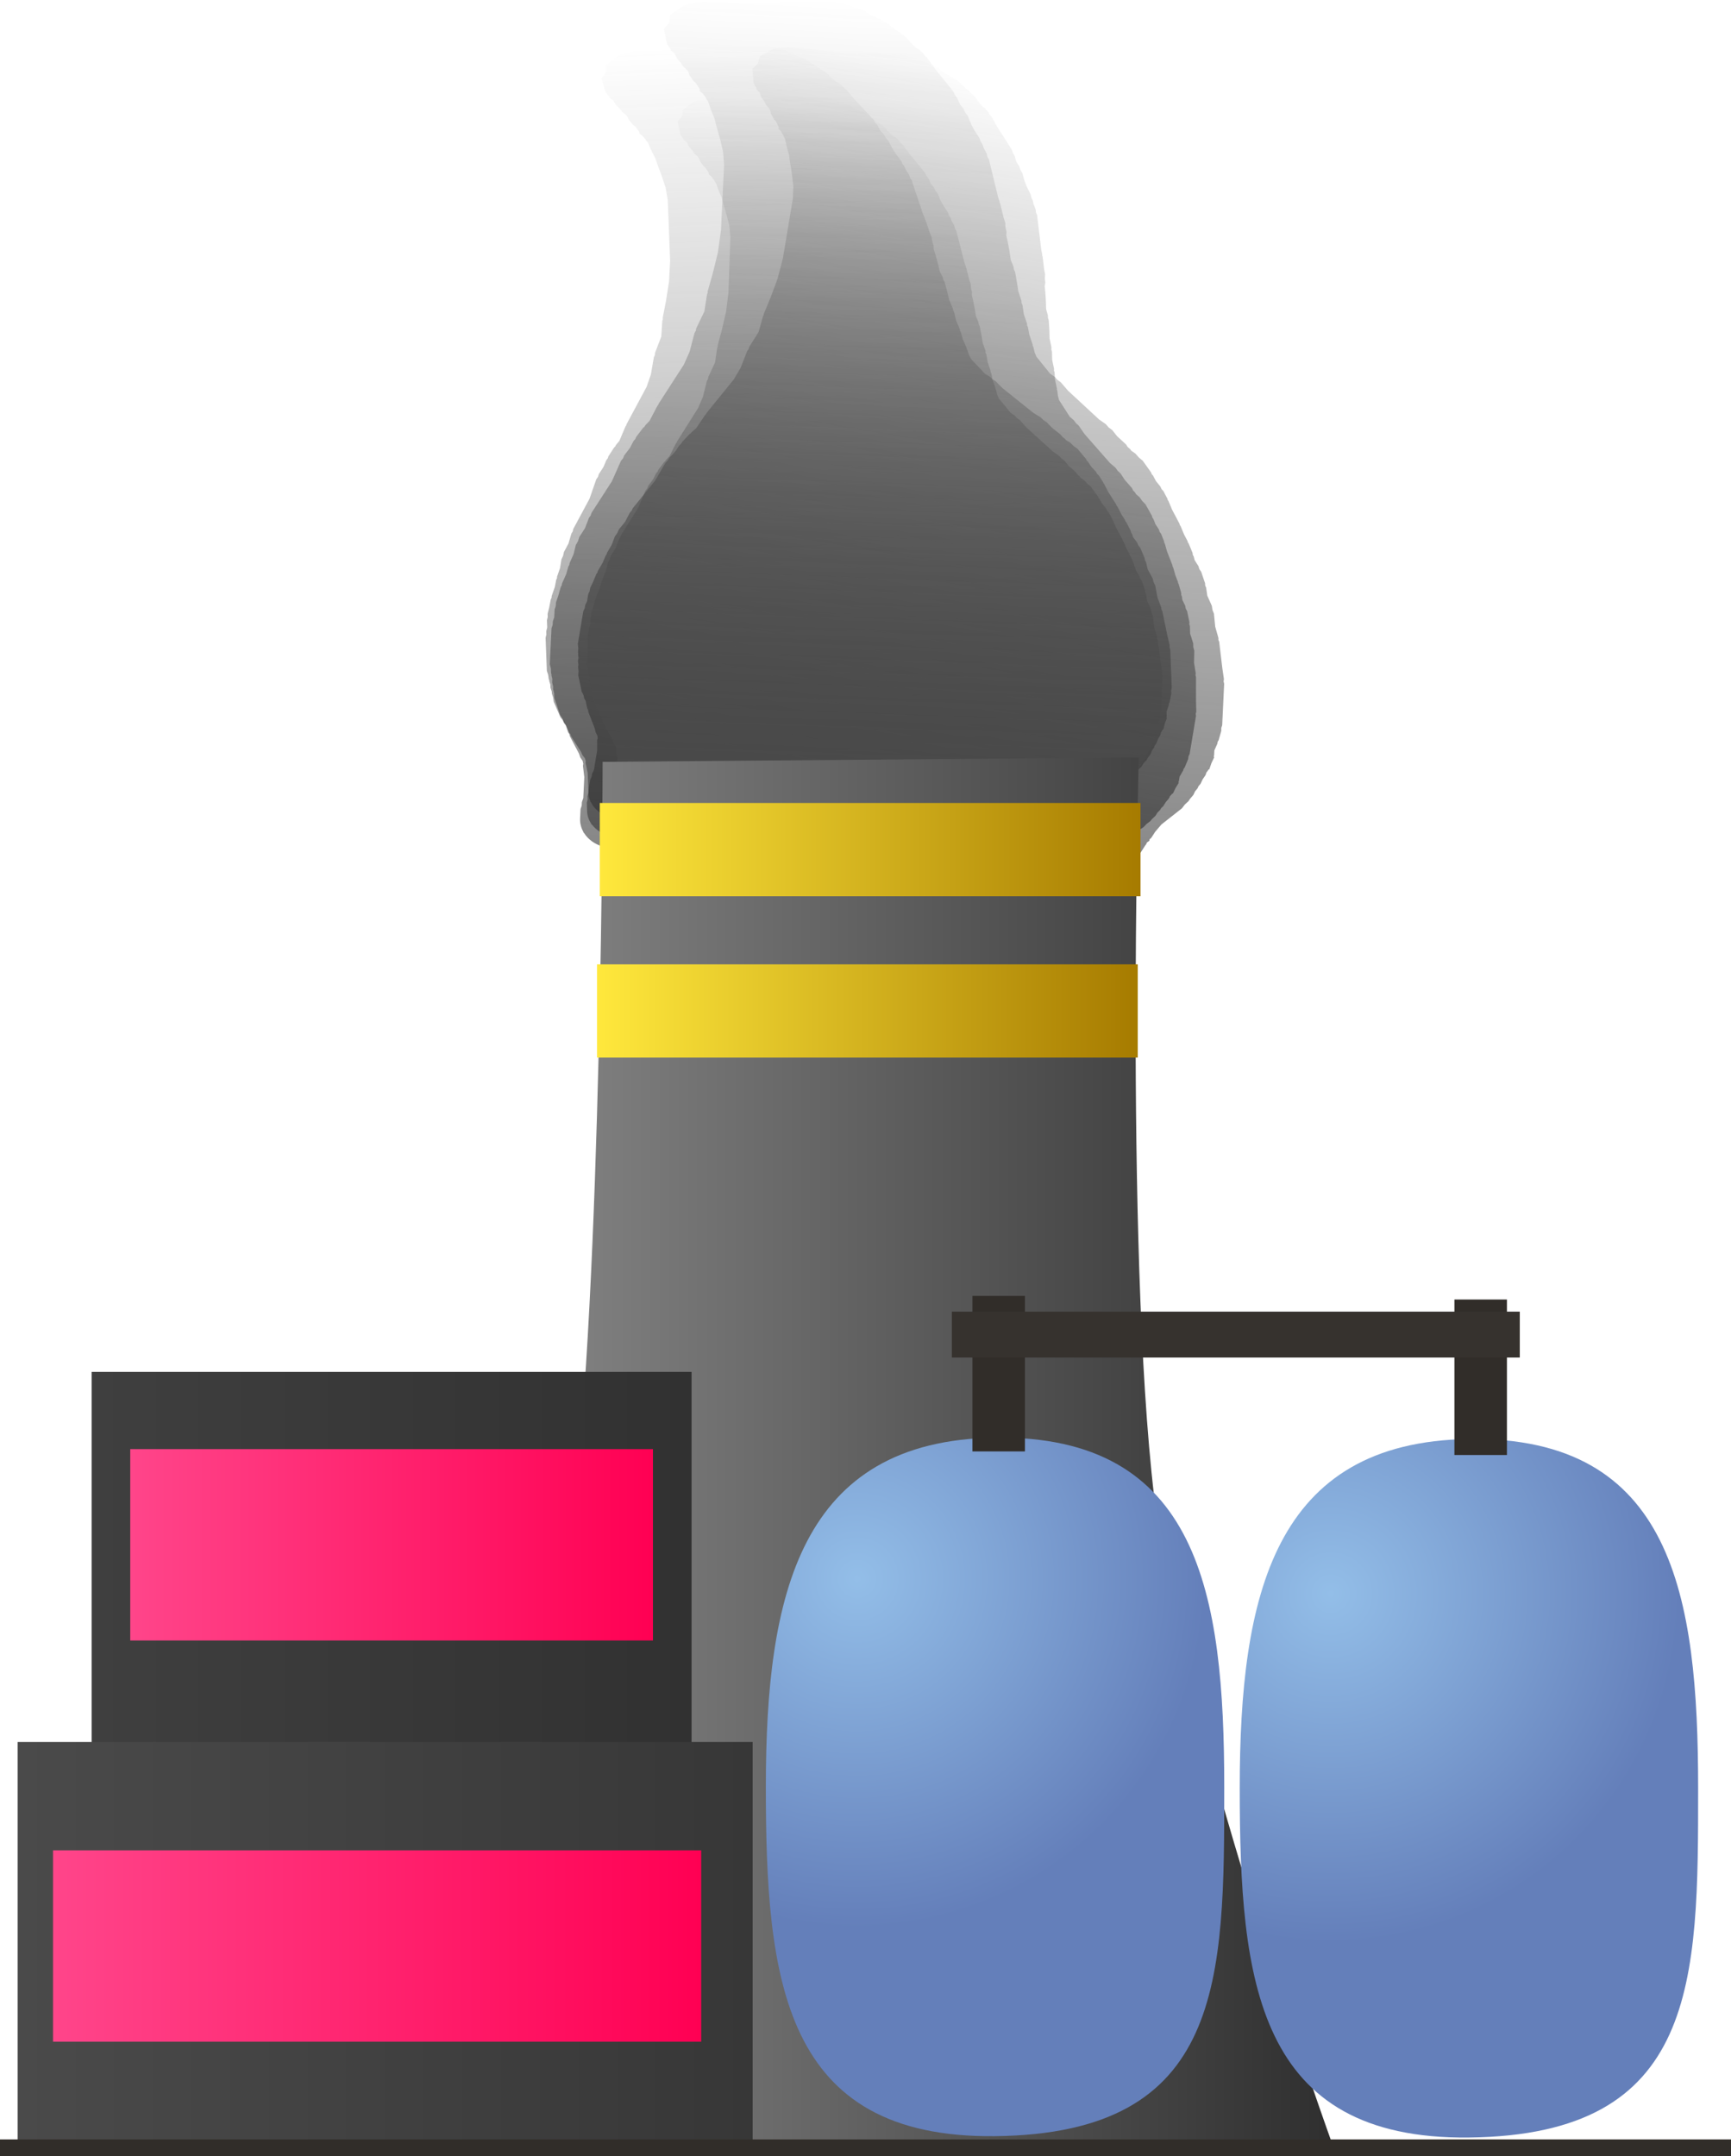 <svg version="1.1" xmlns="http://www.w3.org/2000/svg" xmlns:xlink="http://www.w3.org/1999/xlink" width="134.499" height="167.501" viewBox="0,0,134.499,167.501"><defs><linearGradient x1="237.586" y1="15.948" x2="240.087" y2="80.274" gradientUnits="userSpaceOnUse" id="color-1"><stop offset="0" stop-color="#4a4a4a" stop-opacity="0"/><stop offset="1" stop-color="#4a4a4a" stop-opacity="0.655"/></linearGradient><linearGradient x1="244.143" y1="13.09" x2="240.837" y2="82.642" gradientUnits="userSpaceOnUse" id="color-2"><stop offset="0" stop-color="#292929" stop-opacity="0"/><stop offset="1" stop-color="#292929" stop-opacity="0.588"/></linearGradient><linearGradient x1="249.646" y1="17.936" x2="238.982" y2="81.648" gradientUnits="userSpaceOnUse" id="color-3"><stop offset="0" stop-color="#383838" stop-opacity="0"/><stop offset="1" stop-color="#383838" stop-opacity="0.761"/></linearGradient><linearGradient x1="242.274" y1="20.441" x2="240.188" y2="79.802" gradientUnits="userSpaceOnUse" id="color-4"><stop offset="0" stop-color="#4b4b4b" stop-opacity="0"/><stop offset="1" stop-color="#4b4b4b" stop-opacity="0.753"/></linearGradient><linearGradient x1="205.376" y1="125.569" x2="276.302" y2="125.569" gradientUnits="userSpaceOnUse" id="color-5"><stop offset="0" stop-color="#909090"/><stop offset="1" stop-color="#2f2f2f"/></linearGradient><linearGradient x1="179.87" y1="149.528" x2="226.484" y2="149.528" gradientUnits="userSpaceOnUse" id="color-6"><stop offset="0" stop-color="#3f3f3f"/><stop offset="1" stop-color="#313131"/></linearGradient><linearGradient x1="203.177" y1="119.398" x2="203.177" y2="179.658" gradientUnits="userSpaceOnUse" id="color-7"><stop offset="0" stop-color="#348317"/><stop offset="1" stop-color="#3c5b0d"/></linearGradient><radialGradient cx="239.347" cy="135.475" r="27.132" gradientUnits="userSpaceOnUse" id="color-8"><stop offset="0" stop-color="#93bee8"/><stop offset="1" stop-color="#647fba"/></radialGradient><linearGradient x1="250.065" y1="124.508" x2="250.065" y2="178.768" gradientUnits="userSpaceOnUse" id="color-9"><stop offset="0" stop-color="#348317"/><stop offset="1" stop-color="#3c5b0d"/></linearGradient><radialGradient cx="276.146" cy="136.634" r="27.132" gradientUnits="userSpaceOnUse" id="color-10"><stop offset="0" stop-color="#93bee8"/><stop offset="1" stop-color="#647fba"/></radialGradient><linearGradient x1="286.886" y1="124.613" x2="286.886" y2="178.873" gradientUnits="userSpaceOnUse" id="color-11"><stop offset="0" stop-color="#348317"/><stop offset="1" stop-color="#3c5b0d"/></linearGradient><linearGradient x1="250.348" y1="113.497" x2="250.348" y2="125.576" gradientUnits="userSpaceOnUse" id="color-12"><stop offset="0" stop-color="#348317"/><stop offset="1" stop-color="#3c5b0d"/></linearGradient><linearGradient x1="287.799" y1="113.777" x2="287.799" y2="125.855" gradientUnits="userSpaceOnUse" id="color-13"><stop offset="0" stop-color="#348317"/><stop offset="1" stop-color="#3c5b0d"/></linearGradient><linearGradient x1="219.355" y1="78.828" x2="261.369" y2="78.828" gradientUnits="userSpaceOnUse" id="color-14"><stop offset="0" stop-color="#ffe83c"/><stop offset="1" stop-color="#a67b00"/></linearGradient><linearGradient x1="240.362" y1="75.206" x2="240.362" y2="82.45" gradientUnits="userSpaceOnUse" id="color-15"><stop offset="0" stop-color="#348317"/><stop offset="1" stop-color="#3c5b0d"/></linearGradient><linearGradient x1="219.139" y1="91.362" x2="261.153" y2="91.362" gradientUnits="userSpaceOnUse" id="color-16"><stop offset="0" stop-color="#ffe83c"/><stop offset="1" stop-color="#a67b00"/></linearGradient><linearGradient x1="240.146" y1="87.74" x2="240.146" y2="94.984" gradientUnits="userSpaceOnUse" id="color-17"><stop offset="0" stop-color="#348317"/><stop offset="1" stop-color="#3c5b0d"/></linearGradient><linearGradient x1="174.12" y1="163.903" x2="231.234" y2="163.903" gradientUnits="userSpaceOnUse" id="color-18"><stop offset="0" stop-color="#4a4a4a"/><stop offset="1" stop-color="#373737"/></linearGradient><linearGradient x1="202.677" y1="148.148" x2="202.677" y2="179.658" gradientUnits="userSpaceOnUse" id="color-19"><stop offset="0" stop-color="#348317"/><stop offset="1" stop-color="#3c5b0d"/></linearGradient><linearGradient x1="182.87" y1="132.83" x2="223.484" y2="132.83" gradientUnits="userSpaceOnUse" id="color-20"><stop offset="0" stop-color="#ff458a"/><stop offset="1" stop-color="#ff0053"/></linearGradient><linearGradient x1="203.177" y1="125.398" x2="203.177" y2="140.263" gradientUnits="userSpaceOnUse" id="color-21"><stop offset="0" stop-color="#348317"/><stop offset="1" stop-color="#3c5b0d"/></linearGradient><linearGradient x1="176.87" y1="163.997" x2="227.234" y2="163.997" gradientUnits="userSpaceOnUse" id="color-22"><stop offset="0" stop-color="#ff458a"/><stop offset="1" stop-color="#ff0053"/></linearGradient><linearGradient x1="202.052" y1="156.564" x2="202.052" y2="171.429" gradientUnits="userSpaceOnUse" id="color-23"><stop offset="0" stop-color="#348317"/><stop offset="1" stop-color="#3c5b0d"/></linearGradient><linearGradient x1="240" y1="179.02" x2="240" y2="180.331" gradientUnits="userSpaceOnUse" id="color-24"><stop offset="0" stop-color="#348317"/><stop offset="1" stop-color="#3c5b0d"/></linearGradient></defs><g transform="translate(-172.75,-12.83)"><g data-paper-data="{&quot;isPaintingLayer&quot;:true}" fill-rule="nonzero" stroke-linecap="butt" stroke-linejoin="miter" stroke-miterlimit="10" stroke-dasharray="" stroke-dashoffset="0" style="mix-blend-mode: normal"><path d="M218.739,76.887l-0.032,-0.014l-0.019,-0.058c-0.19,-0.281 -0.305,-0.605 -0.318,-0.952l-0.026,-0.679l0.062,-0.245l-0.01,-0.251l0.076,-0.302l-0.059,-1.505l-0.166,-0.803l0.012,-0.146l-0.047,-0.141l-0.001,-0.018l-0.027,-0.058l-0.18,-0.225l-0.116,-0.267l-0.766,-1.207l-0.043,-0.142l-0.097,-0.121l-0.238,-0.549l-0.148,-0.176l-0.117,-0.253l-0.18,-0.225l-0.524,-1.208l-0.042,-0.325l-0.105,-0.315l-0.006,-0.157l-0.099,-0.297l-0.01,-0.251l-0.081,-0.241l-0.003,-0.077l-0.04,-0.093l-0.042,-0.325l-0.105,-0.315l-0.1,-2.578l0.062,-0.245l-0.01,-0.251l0.076,-0.302l-0.022,-0.564l0.062,-0.245l-0.01,-0.251l0.126,-0.5l0.123,-0.635l0.06,-0.118l0.007,-0.129l0.244,-0.702l0.108,-0.558l0.06,-0.118l0.007,-0.129l0.233,-0.67l0.103,-0.66l0.131,-0.283l0.066,-0.299l0.352,-0.656l0.227,-0.775l0.105,-0.168l0.041,-0.187l1.264,-2.352l0.524,-1.508l0.134,-0.193l0.068,-0.217l0.357,-0.549l0.226,-0.534l0.108,-0.137l0.05,-0.159l0.45,-0.692l0.086,-0.078l0.045,-0.1l0.275,-0.336l0.475,-1.122l0.056,-0.072l0.019,-0.085l1.56,-2.904l0.333,-0.957l0.235,-1.359l0.078,-0.161l0.014,-0.174l0.481,-1.26l0.083,-1.233l0.039,-0.106l-0.01,-0.11l0.259,-1.334l0.235,-1.516l0.082,-1.601l-0.183,-4.695l-0.164,-0.97l-0.305,-0.912l-0.342,-0.909l-0.003,-0.035l-0.02,-0.03l-0.136,-0.405l-0.279,-0.543l-0.012,-0.06l-0.04,-0.051l-0.238,-0.549l-0.148,-0.176l-0.062,-0.135l-0.038,-0.005l-0.173,-0.216l-0.239,-0.164l-0.016,-0.155l-0.266,-0.332l-0.023,-0.053l-0.002,-0.003l-0.181,-0.131l-0.334,-0.398l-0.117,-0.253l-0.11,-0.137l-0.295,-0.236l-0.208,-0.275l-0.259,-0.241l-0.169,-0.267l-0.024,-0.078l-0.332,-0.227l-0.011,-0.101l-0.131,-0.123l-0.169,-0.267l-0.306,-1.017l0.345,-0.476l0.015,-0.56l0.906,-0.709l0.176,-0.081l0.013,-0.02l0.066,-0.016l0.058,-0.027l0.53,-0.117l0.527,-0.129l0.066,-0.002l0.066,-0.015l0.023,0.012l4.001,-0.114l1.257,-0.156l1.07,-0.162l0.171,0.01l0.165,-0.04l0.819,-0.023l0.348,-0.085l0.293,-0.008l0.282,-0.069l0.318,-0.009l0.287,0.053l0.293,-0.008l0.641,0.118l0.236,0.099l0.258,0.041l0.36,0.141l0.163,-0.043l0.268,0.127l0.299,0.055l0.096,0.133l0.409,0.194l0.184,0.047l0.274,0.138l0.303,0.083l0.487,0.258l0.165,0.146l0.208,0.099l0.156,0.125l0.286,0.152l0.165,0.146l0.208,0.099l0.328,0.262l0.129,0.17l0.181,0.131l0.056,0.067l0.082,0.043l0.165,0.146l0.208,0.099l0.328,0.262l0.129,0.17l0.181,0.131l0.628,0.75l1.451,1.544l0.132,0.244l0.193,0.213l0.217,0.423l0.3,0.319l0.132,0.244l0.193,0.213l0.304,0.592l0.248,0.391l0.453,0.599l0.085,0.212l0.148,0.185l0.116,0.267l0.258,0.407l0.065,0.217l0.131,0.194l0.875,2.616l0.143,0.329l0.01,0.079l0.047,0.069l0.335,1.001l0.143,0.329l0.042,0.325l0.105,0.315l0.011,0.292l0.099,0.297l0.002,0.05l0.027,0.044l0.185,0.674l-0.001,0.034l0.017,0.03l0.14,0.594l0.24,0.468l0.037,0.186l0.101,0.168l0.185,0.674l-0.001,0.034l0.017,0.03l0.154,0.653l0.284,0.655l0.021,0.161l0.081,0.146l0.154,0.653l0.284,0.655l0.017,0.128l0.069,0.114l0.151,0.551l0.298,0.686l0.01,0.079l0.047,0.069l0.136,0.405l0.152,0.296l1.082,1.151l0.372,0.222l0.198,0.195l0.246,0.15l0.576,0.575l2.406,1.923l0.512,0.306l0.222,0.219l0.27,0.175l0.392,0.416l0.697,0.557l0.129,0.17l0.181,0.131l0.096,0.114l0.317,0.189l0.265,0.26l0.307,0.223l0.667,0.796l0.055,0.12l0.102,0.095l0.236,0.372l0.363,0.386l0.091,0.168l0.146,0.136l0.339,0.534l0.025,0.084l0.062,0.068l0.304,0.592l0.63,0.993l0.025,0.084l0.062,0.068l0.304,0.592l0.292,0.459l0.025,0.084l0.062,0.068l0.344,0.67l0.028,0.138l0.082,0.121l0.083,0.247l0.31,0.41l0.085,0.212l0.148,0.185l0.349,0.805l0.021,0.161l0.081,0.146l0.134,0.569l0.392,0.714l0.064,0.281l0.131,0.263l0.172,0.926l0.298,0.791l0.011,0.141l0.067,0.129l0.387,1.868l0.185,0.787l-0.009,0.17l0.055,0.164l0.116,2.986l-0.05,0.198l0.019,0.202l-0.132,0.683l-0.06,0.118l-0.007,0.129l-0.176,0.506l0.014,0.348l-0.02,0.08l0.038,0.061l-0.164,0.437l-0.113,0.449l-0.069,0.036l-0.029,0.078l-0.084,0.116l-0.051,0.202l-0.18,0.313l-0.124,0.332l-0.134,0.184l-0.052,0.15l-0.162,0.234l-0.097,0.259l-0.224,0.308l-0.086,0.161l-0.24,0.256l-0.186,0.286l-1.374,1.255l-0.401,0.553l-0.235,0.437l-0.122,0.13l-0.003,0.102l-0.165,0.129l-0.012,0.055l-0.028,0.052l-0.014,0.057l-0.023,0.012l-0.528,0.983l-0.122,0.13l-0.003,0.102l-0.348,0.273l-0.112,0.119l-0.001,0.029l-0.099,0.078l-0.084,0.09l-0.034,0.003l-0.132,0.103l-0.112,0.119l-0.001,0.029l-0.099,0.078l-0.084,0.09l-0.034,0.003l-0.132,0.103l-0.295,0.315l-0.118,0.009l-0.143,0.112l-0.312,0.145l-0.166,0.037l-0.142,0.083l-0.942,0.298l-0.311,0.029l-0.011,0.005l-0.53,0.117l-0.527,0.129l-0.066,0.002l-0.066,0.015l-0.023,-0.012l-0.085,0.002l-0.415,0.083l-0.332,0.105l-0.381,0.036l-0.368,0.09l-0.725,0.021l-0.108,0.034l-0.381,0.036l-0.368,0.09l-0.09,0.003l-0.108,0.034l-0.093,0.009l-0.081,0.04l-0.63,0.154l-0.293,0.008l-0.282,0.069l-0.566,0.016l-0.108,0.034l-0.093,0.009l-0.081,0.04l-0.63,0.154l-0.293,0.008l-0.282,0.069l-1.352,0.038l-0.559,0.112l-0.237,-0.003l-0.228,0.056l-19.537,0.555l-0.375,-0.069l-0.383,-0.014l-0.964,-0.244l-0.059,-0.03l-0.146,0.004l-0.022,0.013l-0.067,-0.011l-0.066,0.002l-0.536,-0.098l-0.538,-0.086l-0.06,-0.024l-0.067,-0.012l-0.014,-0.019l-0.182,-0.071l-0.959,-0.656l-0.104,-0.997l-0.002,-0.003l0.002,-0.003l-0.065,-0.622c-0.59,-0.13 -1.094,-0.45 -1.415,-0.881z" fill="url(#color-1)" stroke="none" stroke-width="0.5"/><path d="M218.127,77.535l-0.033,-0.018l-0.015,-0.064c-0.179,-0.316 -0.272,-0.673 -0.254,-1.048l0.035,-0.734l0.089,-0.26l0.013,-0.271l0.11,-0.321l0.077,-1.627l-0.104,-0.877l0.027,-0.157l-0.038,-0.155l0.001,-0.02l-0.024,-0.064l-0.173,-0.254l-0.1,-0.296l-0.714,-1.354l-0.033,-0.156l-0.093,-0.137l-0.206,-0.609l-0.143,-0.2l-0.103,-0.281l-0.173,-0.254l-0.452,-1.338l-0.015,-0.354l-0.084,-0.347l0.008,-0.169l-0.079,-0.327l0.013,-0.271l-0.064,-0.266l0.004,-0.083l-0.035,-0.103l-0.015,-0.354l-0.084,-0.347l0.133,-2.788l0.089,-0.26l0.013,-0.271l0.11,-0.321l0.029,-0.609l0.089,-0.26l0.013,-0.271l0.182,-0.531l0.192,-0.677l0.076,-0.123l0.019,-0.138l0.328,-0.74l0.169,-0.594l0.076,-0.123l0.019,-0.138l0.314,-0.707l0.172,-0.705l0.168,-0.296l0.099,-0.318l0.441,-0.683l0.317,-0.821l0.129,-0.174l0.062,-0.199l1.583,-2.45l0.706,-1.591l0.162,-0.199l0.094,-0.229l0.437,-0.568l0.294,-0.561l0.129,-0.14l0.069,-0.168l0.55,-0.716l0.1,-0.078l0.058,-0.105l0.328,-0.343l0.617,-1.178l0.068,-0.074l0.028,-0.09l1.954,-3.026l0.448,-1.01l0.38,-1.449l0.099,-0.168l0.032,-0.186l0.637,-1.326l0.205,-1.325l0.051,-0.111l-0.001,-0.12l0.403,-1.421l0.395,-1.619l0.237,-1.721l0.241,-5.076l-0.087,-1.057l-0.244,-1.005l-0.285,-1.003l0,-0.038l-0.019,-0.034l-0.108,-0.447l-0.25,-0.605l-0.007,-0.066l-0.039,-0.057l-0.206,-0.609l-0.143,-0.2l-0.055,-0.15l-0.041,-0.008l-0.166,-0.245l-0.243,-0.193l-0.003,-0.168l-0.255,-0.376l-0.02,-0.059l-0.002,-0.003l-0.183,-0.154l-0.323,-0.452l-0.103,-0.281l-0.106,-0.155l-0.296,-0.274l-0.199,-0.311l-0.257,-0.278l-0.158,-0.299l-0.018,-0.086l-0.337,-0.268l-0.002,-0.11l-0.13,-0.141l-0.158,-0.299l-0.235,-1.117l0.417,-0.49l0.068,-0.603l1.043,-0.703l0.197,-0.076l0.015,-0.021l0.073,-0.013l0.066,-0.025l0.583,-0.09l0.58,-0.103l0.072,0.002l0.073,-0.011l0.023,0.015l4.326,0.15l1.37,-0.082l1.169,-0.102l0.184,0.023l0.182,-0.032l0.885,0.031l0.383,-0.068l0.317,0.011l0.311,-0.055l0.344,0.012l0.305,0.076l0.317,0.011l0.68,0.171l0.245,0.123l0.274,0.062l0.375,0.177l0.18,-0.035l0.277,0.155l0.318,0.08l0.091,0.15l0.424,0.238l0.194,0.063l0.283,0.168l0.319,0.11l0.501,0.311l0.165,0.168l0.215,0.12l0.156,0.145l0.295,0.183l0.165,0.168l0.215,0.12l0.33,0.305l0.123,0.193l0.183,0.154l0.054,0.076l0.084,0.052l0.165,0.168l0.215,0.12l0.33,0.305l0.123,0.193l0.183,0.154l0.608,0.852l1.421,1.764l0.119,0.272l0.188,0.242l0.195,0.471l0.294,0.365l0.119,0.272l0.188,0.242l0.273,0.659l0.231,0.438l0.433,0.677l0.072,0.235l0.143,0.21l0.1,0.296l0.24,0.456l0.05,0.239l0.123,0.219l0.699,2.882l0.123,0.365l0.004,0.086l0.044,0.078l0.268,1.103l0.123,0.365l0.015,0.354l0.084,0.347l-0.015,0.316l0.079,0.327l-0.003,0.054l0.025,0.049l0.137,0.74l-0.004,0.036l0.015,0.034l0.095,0.65l0.216,0.521l0.023,0.203l0.093,0.188l0.137,0.74l-0.004,0.036l0.015,0.034l0.105,0.715l0.246,0.726l0.007,0.175l0.074,0.163l0.105,0.715l0.246,0.726l0.006,0.139l0.064,0.128l0.112,0.604l0.257,0.761l0.004,0.086l0.044,0.078l0.108,0.447l0.137,0.33l1.06,1.315l0.381,0.265l0.196,0.224l0.252,0.178l0.567,0.659l2.415,2.238l0.524,0.365l0.219,0.251l0.275,0.207l0.383,0.476l0.7,0.648l0.123,0.193l0.183,0.154l0.093,0.13l0.324,0.226l0.261,0.299l0.311,0.262l0.645,0.904l0.049,0.133l0.101,0.109l0.22,0.418l0.356,0.441l0.082,0.188l0.145,0.157l0.316,0.599l0.019,0.092l0.06,0.078l0.273,0.659l0.587,1.114l0.019,0.092l0.06,0.078l0.273,0.659l0.272,0.515l0.019,0.092l0.06,0.078l0.309,0.746l0.017,0.151l0.077,0.136l0.066,0.272l0.296,0.464l0.072,0.235l0.143,0.21l0.302,0.892l0.007,0.175l0.074,0.163l0.091,0.623l0.356,0.797l0.043,0.307l0.117,0.293l0.099,1.011l0.248,0.874l-0.001,0.153l0.061,0.143l0.243,2.041l0.126,0.861l-0.026,0.183l0.044,0.18l-0.153,3.228l-0.072,0.21l0.002,0.219l-0.207,0.728l-0.076,0.123l-0.019,0.138l-0.237,0.534l-0.018,0.377l-0.029,0.085l0.036,0.068l-0.217,0.46l-0.164,0.476l-0.078,0.034l-0.039,0.082l-0.102,0.12l-0.074,0.215l-0.223,0.325l-0.165,0.35l-0.161,0.19l-0.07,0.158l-0.197,0.242l-0.129,0.273l-0.27,0.317l-0.108,0.167l-0.282,0.259l-0.227,0.296l-1.599,1.26l-0.484,0.569l-0.294,0.455l-0.143,0.132l-0.012,0.109l-0.19,0.128l-0.018,0.059l-0.035,0.054l-0.021,0.061l-0.026,0.011l-0.661,1.024l-0.143,0.132l-0.012,0.109l-0.401,0.271l-0.131,0.121l-0.004,0.031l-0.114,0.077l-0.099,0.091l-0.037,0l-0.151,0.102l-0.131,0.121l-0.004,0.031l-0.114,0.077l-0.099,0.091l-0.037,0l-0.151,0.102l-0.348,0.32l-0.129,0.002l-0.165,0.111l-0.35,0.135l-0.183,0.028l-0.16,0.08l-1.044,0.258l-0.339,0.01l-0.012,0.005l-0.583,0.09l-0.58,0.103l-0.072,-0.002l-0.073,0.011l-0.023,-0.015l-0.092,-0.003l-0.455,0.061l-0.368,0.091l-0.414,0.013l-0.406,0.072l-0.784,-0.027l-0.12,0.03l-0.414,0.013l-0.406,0.072l-0.097,-0.003l-0.12,0.03l-0.101,0.003l-0.091,0.038l-0.694,0.123l-0.317,-0.011l-0.311,0.055l-0.612,-0.021l-0.12,0.03l-0.101,0.003l-0.091,0.038l-0.694,0.123l-0.317,-0.011l-0.311,0.055l-1.462,-0.051l-0.614,0.083l-0.256,-0.019l-0.251,0.045l-21.124,-0.733l-0.398,-0.1l-0.412,-0.041l-1.017,-0.329l-0.061,-0.036l-0.157,-0.005l-0.025,0.013l-0.072,-0.016l-0.072,-0.002l-0.568,-0.143l-0.573,-0.13l-0.063,-0.03l-0.071,-0.018l-0.013,-0.022l-0.189,-0.089l-0.973,-0.773l-0.019,-1.083l-0.002,-0.003l0.002,-0.003l-0.012,-0.675c-0.625,-0.181 -1.138,-0.56 -1.444,-1.046z" fill="url(#color-2)" stroke="none" stroke-width="0.5"/><path d="M218.652,75.133l-0.029,-0.019l-0.007,-0.06c-0.13,-0.305 -0.177,-0.641 -0.119,-0.984l0.112,-0.672l0.111,-0.232l0.042,-0.248l0.137,-0.286l0.249,-1.49l0,-0.815l0.042,-0.142l-0.018,-0.146l0.003,-0.018l-0.015,-0.061l-0.131,-0.248l-0.06,-0.28l-0.508,-1.303l-0.013,-0.146l-0.071,-0.134l-0.123,-0.577l-0.109,-0.196l-0.064,-0.267l-0.131,-0.248l-0.269,-1.267l0.025,-0.327l-0.039,-0.326l0.026,-0.155l-0.037,-0.307l0.042,-0.248l-0.03,-0.249l0.013,-0.076l-0.021,-0.097l0.025,-0.327l-0.039,-0.326l0.427,-2.554l0.111,-0.232l0.042,-0.248l0.137,-0.286l0.093,-0.558l0.111,-0.232l0.042,-0.248l0.226,-0.474l0.251,-0.607l0.083,-0.107l0.033,-0.126l0.383,-0.655l0.22,-0.533l0.083,-0.107l0.033,-0.126l0.366,-0.625l0.236,-0.635l0.187,-0.259l0.126,-0.285l0.481,-0.593l0.382,-0.73l0.138,-0.15l0.079,-0.178l1.724,-2.127l0.823,-1.407l0.171,-0.17l0.111,-0.203l0.464,-0.488l0.332,-0.492l0.134,-0.119l0.082,-0.149l0.584,-0.614l0.1,-0.064l0.064,-0.092l0.339,-0.29l0.697,-1.034l0.07,-0.062l0.036,-0.081l2.129,-2.627l0.523,-0.893l0.509,-1.303l0.109,-0.147l0.05,-0.169l0.731,-1.169l0.333,-1.202l0.06,-0.098l0.012,-0.11l0.527,-1.275l0.541,-1.457l0.407,-1.564l0.778,-4.65l0.036,-0.979l-0.114,-0.944l-0.152,-0.946l0.004,-0.035l-0.014,-0.033l-0.051,-0.419l-0.164,-0.576l0,-0.061l-0.03,-0.056l-0.123,-0.577l-0.109,-0.196l-0.034,-0.142l-0.037,-0.011l-0.126,-0.238l-0.202,-0.197l0.016,-0.155l-0.194,-0.366l-0.012,-0.056l-0.002,-0.003l-0.151,-0.156l-0.247,-0.442l-0.064,-0.267l-0.08,-0.151l-0.242,-0.276l-0.149,-0.302l-0.206,-0.276l-0.112,-0.288l-0.007,-0.081l-0.281,-0.273l0.01,-0.101l-0.104,-0.14l-0.112,-0.288l-0.094,-1.047l0.437,-0.417l0.129,-0.549l1.037,-0.563l0.19,-0.054l0.016,-0.018l0.068,-0.006l0.063,-0.018l0.546,-0.036l0.545,-0.048l0.066,0.008l0.068,-0.004l0.02,0.015l3.963,0.484l1.269,0.034l1.086,0l0.166,0.036l0.171,-0.015l0.811,0.099l0.36,-0.032l0.29,0.035l0.292,-0.026l0.315,0.038l0.272,0.095l0.29,0.035l0.607,0.211l0.212,0.133l0.246,0.079l0.326,0.193l0.17,-0.018l0.238,0.165l0.284,0.099l0.067,0.145l0.364,0.252l0.172,0.073l0.242,0.177l0.282,0.127l0.427,0.326l0.133,0.168l0.184,0.128l0.128,0.146l0.251,0.192l0.133,0.168l0.184,0.128l0.27,0.307l0.092,0.187l0.151,0.156l0.042,0.074l0.072,0.055l0.133,0.168l0.184,0.128l0.27,0.307l0.092,0.187l0.151,0.156l0.466,0.832l1.114,1.736l0.08,0.26l0.146,0.238l0.128,0.449l0.23,0.359l0.08,0.26l0.146,0.238l0.179,0.628l0.164,0.422l0.324,0.658l0.04,0.222l0.108,0.204l0.06,0.28l0.171,0.439l0.02,0.224l0.089,0.211l0.327,2.707l0.073,0.345l-0.006,0.08l0.032,0.075l0.125,1.036l0.073,0.345l-0.025,0.327l0.039,0.326l-0.048,0.289l0.037,0.307l-0.008,0.049l0.017,0.047l0.045,0.691l-0.007,0.033l0.01,0.033l0.016,0.606l0.141,0.497l-0.001,0.188l0.065,0.18l0.045,0.691l-0.007,0.033l0.01,0.033l0.018,0.666l0.146,0.688l-0.012,0.161l0.05,0.156l0.018,0.666l0.146,0.688l-0.01,0.128l0.045,0.123l0.037,0.565l0.153,0.72l-0.006,0.08l0.032,0.075l0.051,0.419l0.089,0.314l0.831,1.295l0.321,0.274l0.156,0.222l0.212,0.184l0.45,0.652l1.976,2.252l0.442,0.378l0.174,0.248l0.23,0.213l0.301,0.468l0.572,0.652l0.092,0.187l0.151,0.156l0.071,0.127l0.273,0.233l0.208,0.296l0.257,0.266l0.494,0.883l0.03,0.126l0.081,0.109l0.157,0.402l0.279,0.434l0.055,0.179l0.116,0.156l0.225,0.576l0.008,0.086l0.047,0.077l0.179,0.628l0.418,1.072l0.008,0.086l0.047,0.077l0.179,0.628l0.193,0.496l0.008,0.086l0.047,0.077l0.202,0.711l-0.001,0.14l0.056,0.132l0.031,0.255l0.222,0.45l0.04,0.222l0.108,0.204l0.18,0.845l-0.012,0.161l0.05,0.156l0.016,0.58l0.24,0.762l0.006,0.286l0.076,0.279l-0.019,0.937l0.132,0.824l-0.018,0.14l0.04,0.137l-0,1.897l0.022,0.802l-0.044,0.166l0.02,0.169l-0.495,2.957l-0.09,0.188l-0.022,0.202l-0.27,0.653l-0.083,0.107l-0.033,0.126l-0.277,0.472l-0.058,0.345l-0.036,0.076l0.026,0.065l-0.25,0.406l-0.203,0.425l-0.075,0.025l-0.045,0.072l-0.107,0.102l-0.091,0.192l-0.241,0.281l-0.19,0.308l-0.169,0.162l-0.082,0.14l-0.207,0.207l-0.148,0.241l-0.283,0.27l-0.118,0.145l-0.288,0.216l-0.242,0.254l-1.609,1.031l-0.508,0.485l-0.32,0.395l-0.146,0.11l-0.023,0.1l-0.189,0.103l-0.023,0.053l-0.038,0.047l-0.026,0.054l-0.025,0.008l-0.721,0.889l-0.146,0.11l-0.023,0.1l-0.399,0.217l-0.134,0.101l-0.007,0.028l-0.113,0.062l-0.101,0.076l-0.034,-0.002l-0.151,0.082l-0.134,0.101l-0.007,0.028l-0.113,0.062l-0.101,0.076l-0.034,-0.002l-0.151,0.082l-0.355,0.266l-0.118,-0.009l-0.164,0.089l-0.337,0.096l-0.171,0.011l-0.156,0.06l-0.989,0.154l-0.313,-0.017l-0.012,0.003l-0.546,0.036l-0.545,0.048l-0.066,-0.008l-0.068,0.004l-0.02,-0.015l-0.084,-0.01l-0.425,0.02l-0.348,0.054l-0.382,-0.021l-0.381,0.034l-0.718,-0.088l-0.114,0.018l-0.382,-0.021l-0.381,0.034l-0.089,-0.011l-0.114,0.018l-0.093,-0.005l-0.088,0.027l-0.652,0.058l-0.29,-0.035l-0.292,0.026l-0.561,-0.069l-0.114,0.018l-0.093,-0.005l-0.088,0.027l-0.652,0.058l-0.29,-0.035l-0.292,0.026l-1.34,-0.164l-0.573,0.027l-0.233,-0.038l-0.236,0.021l-19.35,-2.364l-0.355,-0.124l-0.374,-0.071l-0.899,-0.384l-0.052,-0.038l-0.144,-0.018l-0.024,0.01l-0.064,-0.021l-0.066,-0.008l-0.507,-0.177l-0.512,-0.165l-0.055,-0.032l-0.063,-0.022l-0.01,-0.021l-0.164,-0.097l-0.81,-0.789l0.101,-0.997l-0.002,-0.003l0.002,-0.002l0.063,-0.622c-0.555,-0.216 -0.986,-0.606 -1.214,-1.078z" fill="url(#color-3)" stroke="none" stroke-width="0.5"/><path d="M220.76,75.62l-0.029,-0.015l-0.014,-0.054c-0.156,-0.268 -0.239,-0.572 -0.228,-0.892l0.022,-0.626l0.074,-0.223l0.008,-0.231l0.091,-0.275l0.049,-1.389l-0.098,-0.748l0.021,-0.134l-0.034,-0.132l0.001,-0.017l-0.021,-0.055l-0.15,-0.216l-0.088,-0.252l-0.623,-1.15l-0.03,-0.133l-0.081,-0.116l-0.182,-0.518l-0.124,-0.17l-0.09,-0.239l-0.15,-0.216l-0.4,-1.138l-0.017,-0.302l-0.075,-0.295l0.005,-0.144l-0.071,-0.279l0.008,-0.231l-0.058,-0.226l0.003,-0.071l-0.031,-0.087l-0.017,-0.302l-0.075,-0.295l0.084,-2.379l0.074,-0.223l0.008,-0.231l0.091,-0.275l0.018,-0.52l0.074,-0.223l0.008,-0.231l0.15,-0.454l0.157,-0.579l0.063,-0.106l0.015,-0.118l0.272,-0.634l0.138,-0.508l0.063,-0.106l0.015,-0.118l0.26,-0.605l0.14,-0.603l0.14,-0.254l0.081,-0.272l0.369,-0.586l0.262,-0.703l0.108,-0.15l0.051,-0.171l1.324,-2.103l0.585,-1.362l0.136,-0.171l0.077,-0.196l0.367,-0.488l0.245,-0.481l0.109,-0.121l0.057,-0.144l0.462,-0.615l0.084,-0.068l0.048,-0.09l0.276,-0.295l0.514,-1.009l0.057,-0.063l0.023,-0.077l1.635,-2.596l0.372,-0.865l0.309,-1.239l0.083,-0.144l0.025,-0.159l0.529,-1.136l0.161,-1.132l0.043,-0.095l-0.002,-0.102l0.329,-1.215l0.32,-1.384l0.184,-1.47l0.152,-4.332l-0.085,-0.901l-0.219,-0.855l-0.253,-0.854l-0,-0.032l-0.017,-0.029l-0.097,-0.38l-0.22,-0.514l-0.007,-0.056l-0.034,-0.049l-0.182,-0.518l-0.124,-0.17l-0.048,-0.127l-0.035,-0.007l-0.145,-0.208l-0.209,-0.163l-0.004,-0.144l-0.222,-0.319l-0.018,-0.05l-0.002,-0.003l-0.158,-0.13l-0.28,-0.383l-0.09,-0.239l-0.092,-0.132l-0.255,-0.232l-0.173,-0.264l-0.222,-0.235l-0.138,-0.254l-0.016,-0.073l-0.29,-0.226l-0.003,-0.094l-0.113,-0.119l-0.138,-0.254l-0.213,-0.951l0.35,-0.421l0.052,-0.515l0.882,-0.608l0.167,-0.066l0.013,-0.018l0.062,-0.012l0.056,-0.022l0.496,-0.081l0.494,-0.092l0.061,0.002l0.062,-0.01l0.02,0.012l3.692,0.095l1.168,-0.081l0.996,-0.096l0.157,0.018l0.155,-0.029l0.755,0.019l0.326,-0.061l0.271,0.007l0.265,-0.049l0.293,0.007l0.261,0.063l0.271,0.007l0.582,0.14l0.21,0.103l0.235,0.051l0.322,0.148l0.153,-0.032l0.238,0.13l0.272,0.066l0.079,0.127l0.364,0.199l0.166,0.052l0.243,0.141l0.274,0.091l0.431,0.262l0.142,0.142l0.184,0.101l0.135,0.123l0.253,0.154l0.142,0.142l0.184,0.101l0.284,0.258l0.107,0.163l0.158,0.13l0.047,0.064l0.072,0.044l0.142,0.142l0.184,0.101l0.284,0.258l0.107,0.163l0.158,0.13l0.528,0.722l1.231,1.494l0.105,0.231l0.163,0.205l0.171,0.4l0.255,0.309l0.105,0.231l0.163,0.205l0.24,0.56l0.202,0.372l0.376,0.574l0.064,0.2l0.124,0.178l0.088,0.252l0.21,0.387l0.045,0.203l0.108,0.185l0.627,2.453l0.109,0.31l0.004,0.074l0.038,0.066l0.24,0.939l0.109,0.31l0.017,0.302l0.075,0.295l-0.009,0.27l0.071,0.279l-0.002,0.046l0.021,0.042l0.125,0.63l-0.003,0.031l0.014,0.029l0.088,0.554l0.19,0.443l0.021,0.173l0.082,0.159l0.125,0.63l-0.003,0.031l0.014,0.029l0.097,0.609l0.217,0.618l0.008,0.149l0.065,0.138l0.097,0.609l0.217,0.618l0.006,0.119l0.056,0.109l0.102,0.515l0.227,0.647l0.004,0.074l0.038,0.066l0.097,0.38l0.12,0.28l0.918,1.114l0.327,0.223l0.169,0.189l0.217,0.15l0.491,0.558l2.084,1.891l0.451,0.307l0.19,0.212l0.237,0.175l0.332,0.403l0.604,0.548l0.107,0.163l0.158,0.13l0.08,0.11l0.279,0.19l0.226,0.253l0.268,0.221l0.56,0.766l0.043,0.113l0.087,0.092l0.192,0.355l0.308,0.374l0.072,0.159l0.126,0.133l0.276,0.508l0.018,0.078l0.052,0.066l0.24,0.56l0.513,0.946l0.018,0.078l0.052,0.066l0.24,0.56l0.237,0.438l0.018,0.078l0.052,0.066l0.271,0.634l0.016,0.129l0.067,0.116l0.059,0.231l0.258,0.393l0.064,0.2l0.124,0.178l0.267,0.759l0.008,0.149l0.065,0.138l0.084,0.531l0.312,0.677l0.04,0.262l0.103,0.249l0.095,0.861l0.221,0.744l0.001,0.13l0.053,0.122l0.229,1.739l0.117,0.734l-0.02,0.156l0.039,0.153l-0.097,2.755l-0.059,0.18l0.004,0.187l-0.169,0.622l-0.063,0.106l-0.015,0.118l-0.197,0.458l-0.011,0.321l-0.024,0.073l0.031,0.058l-0.181,0.394l-0.135,0.407l-0.066,0.03l-0.032,0.07l-0.086,0.103l-0.061,0.184l-0.187,0.279l-0.137,0.299l-0.136,0.163l-0.058,0.136l-0.165,0.208l-0.107,0.234l-0.227,0.273l-0.09,0.144l-0.238,0.223l-0.191,0.254l-1.351,1.087l-0.407,0.489l-0.246,0.39l-0.121,0.113l-0.009,0.093l-0.161,0.111l-0.015,0.05l-0.029,0.046l-0.017,0.052l-0.022,0.01l-0.554,0.879l-0.121,0.113l-0.009,0.093l-0.339,0.234l-0.111,0.104l-0.003,0.027l-0.097,0.067l-0.084,0.078l-0.031,0.001l-0.128,0.088l-0.111,0.104l-0.003,0.027l-0.097,0.067l-0.084,0.078l-0.031,0.001l-0.128,0.088l-0.294,0.275l-0.11,0.002l-0.14,0.096l-0.298,0.118l-0.156,0.025l-0.136,0.069l-0.888,0.228l-0.289,0.012l-0.01,0.004l-0.496,0.081l-0.494,0.092l-0.061,-0.002l-0.062,0.01l-0.02,-0.012l-0.079,-0.002l-0.388,0.056l-0.313,0.08l-0.353,0.014l-0.345,0.064l-0.669,-0.017l-0.102,0.026l-0.353,0.014l-0.345,0.064l-0.083,-0.002l-0.102,0.026l-0.086,0.003l-0.077,0.033l-0.591,0.11l-0.271,-0.007l-0.265,0.049l-0.523,-0.013l-0.102,0.026l-0.086,0.003l-0.077,0.033l-0.591,0.11l-0.271,-0.007l-0.265,0.049l-1.248,-0.032l-0.522,0.075l-0.218,-0.015l-0.214,0.04l-18.029,-0.463l-0.34,-0.082l-0.352,-0.032l-0.871,-0.273l-0.052,-0.03l-0.134,-0.003l-0.021,0.011l-0.061,-0.013l-0.061,-0.002l-0.486,-0.117l-0.49,-0.106l-0.054,-0.025l-0.061,-0.015l-0.012,-0.019l-0.162,-0.075l-0.838,-0.652l-0.028,-0.924l-0.002,-0.003l0.002,-0.002l-0.017,-0.576c-0.535,-0.15 -0.977,-0.469 -1.243,-0.881z" fill="url(#color-4)" stroke="none" stroke-width="0.5"/><path d="M205.376,179.47c0,0 9.427,-30.462 11.805,-48.459c2.355,-17.821 2.393,-59 2.393,-59l41.661,-0.341c0,0 -1.128,40.949 1.426,59.223c2.465,17.637 13.641,48.578 13.641,48.578z" fill="url(#color-5)" stroke="none" stroke-width="0"/><path d="M179.87,179.658v-60.26h46.614v60.26z" fill="url(#color-6)" stroke="url(#color-7)" stroke-width="0"/><path d="M267.874,151.638c0,14.983 0.014,26.931 -17.809,27.13c-16.496,0.184 -17.809,-12.146 -17.809,-27.13c0,-14.983 2.645,-26.923 17.809,-27.13c15.825,-0.216 17.809,12.146 17.809,27.13z" fill="url(#color-8)" stroke="url(#color-9)" stroke-width="0"/><path d="M304.695,151.743c0,14.983 0.014,26.931 -17.809,27.13c-16.496,0.184 -17.809,-12.146 -17.809,-27.13c0,-14.983 2.645,-26.923 17.809,-27.13c15.825,-0.216 17.809,12.146 17.809,27.13z" fill="url(#color-10)" stroke="url(#color-11)" stroke-width="0"/><path d="M248.308,125.576v-12.079h4.08v12.079z" fill="#312d29" stroke="url(#color-12)" stroke-width="0"/><path d="M285.759,125.855v-12.079h4.08v12.079z" fill="#312d29" stroke="url(#color-13)" stroke-width="0"/><path d="M246.709,118.283v-3.565h44.129v3.565z" fill="#36322e" stroke="none" stroke-width="0"/><path d="M219.355,82.45v-7.244h42.014v7.244z" fill="url(#color-14)" stroke="url(#color-15)" stroke-width="0"/><path d="M219.139,94.984v-7.244h42.014v7.244z" fill="url(#color-16)" stroke="url(#color-17)" stroke-width="0"/><path d="M174.12,179.658v-31.51h57.114v31.51z" fill="url(#color-18)" stroke="url(#color-19)" stroke-width="0"/><path d="M182.87,140.263v-14.865h40.614v14.865z" fill="url(#color-20)" stroke="url(#color-21)" stroke-width="0"/><path d="M176.87,171.429v-14.865h50.364v14.865z" fill="url(#color-22)" stroke="url(#color-23)" stroke-width="0"/><path d="M172.75,180.331v-1.31h134.499v1.31z" fill="#312d29" stroke="url(#color-24)" stroke-width="0"/></g></g></svg>